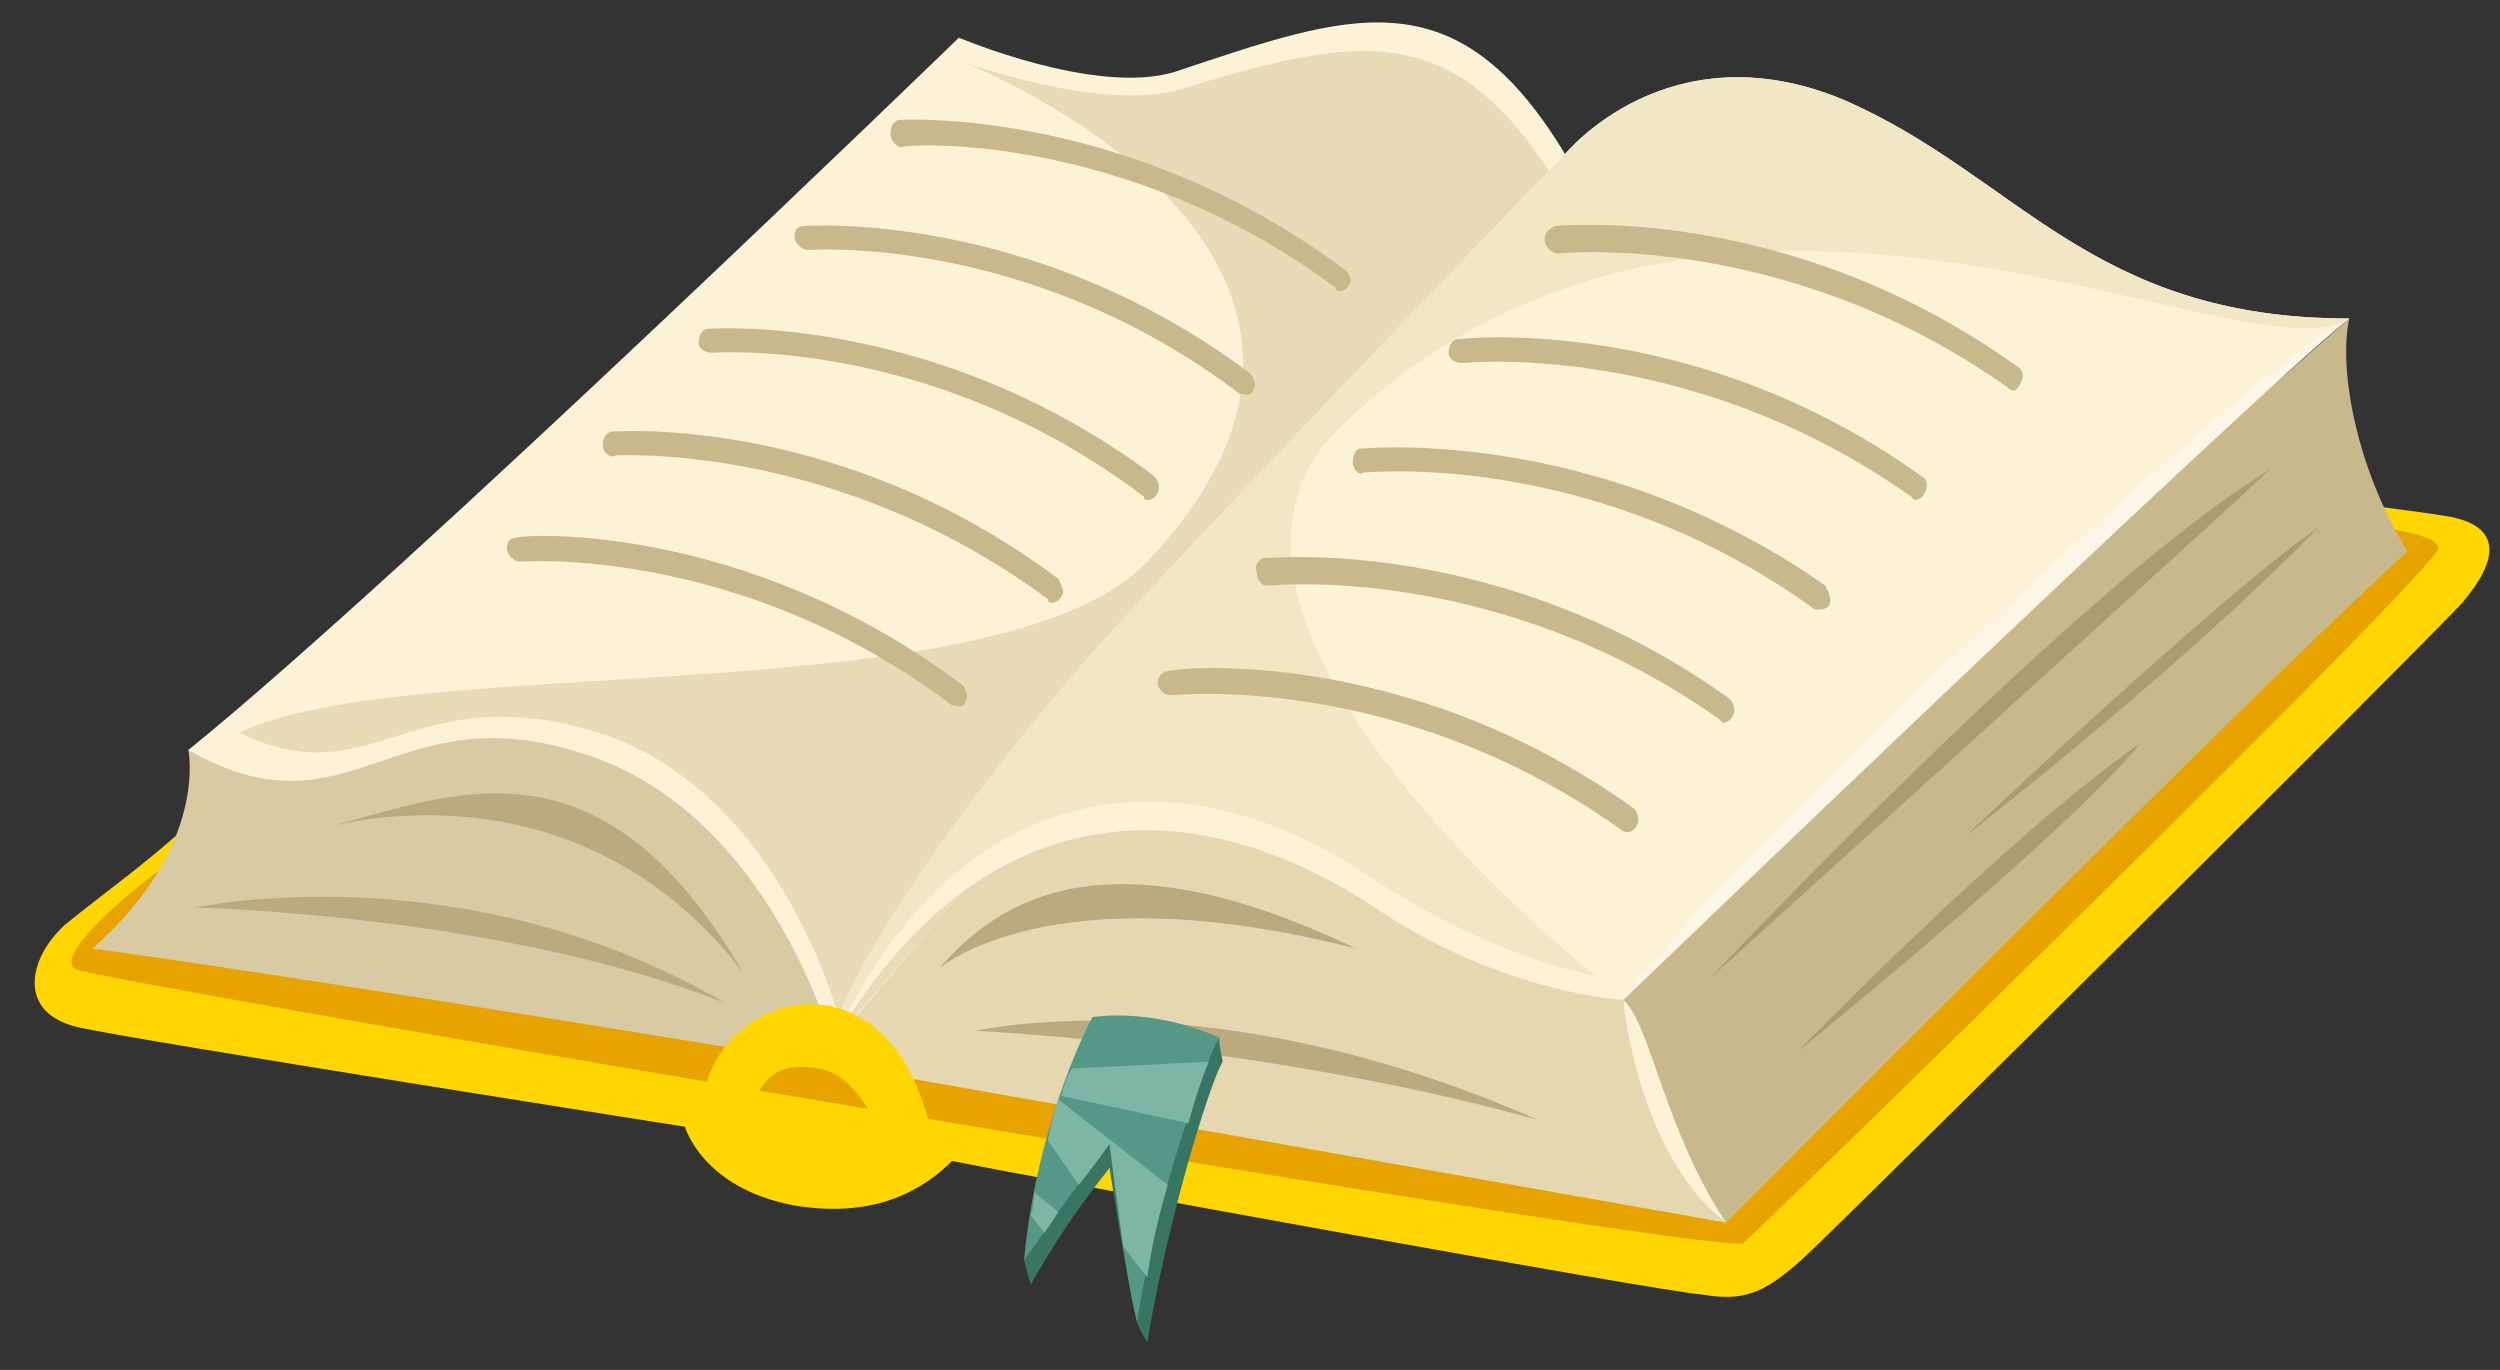 <svg version="1.2" xmlns="http://www.w3.org/2000/svg" viewBox="0 0 73 40" width="73" height="40">
	<rect x="0" y="0" width="73" height="40" fill="#333333" stroke="none"/>
	<title>&lt;Group&gt;</title>
	<style>
		.s0 { fill: #ffd600 } 
		.s1 { fill: #e7a400 } 
		.s2 { fill: #d8caa2 } 
		.s3 { fill: #e5d8b1 } 
		.s4 { fill: #fcf2d5 } 
		.s5 { fill: #e7dbb8 } 
		.s6 { fill: #f1e7c5 } 
		.s7 { fill: #c8b98c } 
		.s8 { fill: #bbaa7d } 
		.s9 { fill: #ac9c71 } 
		.s10 { fill: #fcf6e6 } 
		.s11 { fill: #397563 } 
		.s12 { fill: #549885 } 
		.s13 { fill: #7eb6a6 } 
	</style>
	<g id="&lt;Group&gt;">
		<g id="&lt;Group&gt;">
			<path id="&lt;Path&gt;" class="s0" d="m65.9 14.4c0 0 4 0.4 5.7 0.7 1.4 0.3 1.4 1.2 0.3 2.5-1.2 1.3-17.8 17.8-19.2 19.1-1.2 1.1-1.8 1.3-3 1.1-1.3-0.1-18.9-3.3-21.9-3.9-0.8 0.8-2.2 1.7-4.6 1.3-2.7-0.5-3.2-2.3-3.2-2.3 0 0-15.9-2.5-17.7-2.9-1.8-0.4-1.5-2-0.4-3 1.1-0.9 2.4-1.8 3.8-3.1z"/>
			<path id="&lt;Path&gt;" class="s1" d="m68.6 15.3c0 0 2.6 0.2 2.6 0.7 0.1 0.5-19.8 19.9-20.3 20.3-0.6 0.4-47.8-7.6-48.7-8-0.8-0.5 2.8-3.2 2.9-3.2z"/>
			<g id="&lt;Group&gt;">
				<path id="&lt;Path&gt;" class="s2" d="m19.7 21.5c4.3 2.6 4.6 9 4.6 9l-0.5 0.5c0 0-15.1-2.5-21.1-3.3 3.4-3 2.8-5.8 2.8-5.8 0 0 9.9-3 14.2-0.4z"/>
			</g>
			<g id="&lt;Group&gt;">
				<path id="&lt;Path&gt;" class="s3" d="m50.4 35.7l-26.6-4.7c0 0 0-0.8 1.4-2.8 1.3-2 5.9-6.4 11.3-4.7 5.3 1.8 10.9 5.7 10.9 5.7z"/>
			</g>
			<g id="&lt;Group&gt;">
				<path id="&lt;Path&gt;" class="s4" d="m5.5 21.9c6.3-5.1 22.5-20.8 22.5-20.8 0 0 4 1.7 6.3 1 5.1-1.7 8.2-2.9 11.4 2.4-6.1 8.1-21.4 26-21.4 26 0 0-1.8-6.8-7.3-8.5-5.5-1.8-6.8 2.6-11.5-0.1z"/>
			</g>
			<g id="&lt;Group&gt;">
				<path id="&lt;Path&gt;" class="s5" d="m7 21.4c4.8-2.4 22.2-0.5 26.5-5 8.6-9.1-5.4-14.6-5.4-14.6 0 0 4.1 1.5 6.4 0.8 5.2-1.6 7.9-2 10.8 2.5-6.1 8.2-20.7 25-20.7 25 0 0-1.6-6.9-7.1-8.7-5.5-1.7-6.6 1.9-10.5 0z"/>
			</g>
			<g id="&lt;Group&gt;">
				<path id="&lt;Path&gt;" class="s4" d="m24.3 30.5c0-1.5 3.6-7 8.1-12 4.5-4.9 13.3-14 13.3-14 0 0 3-3.7 8.1-1.6 5.1 2.2 7.2 6.4 14.8 6.4-7.6 5.4-21.2 19.9-21.2 19.9 0 0-3.5-0.2-7.1-2.6-5.8-3.9-11.9-3.2-16 3.9z"/>
			</g>
			<g id="&lt;Group&gt;">
				<path id="&lt;Path&gt;" class="s6" d="m24.3 30.5c0-1.5 3.6-7 8.1-12 4.5-4.9 13.3-14 13.3-14 0 0 3-3.7 8.1-1.6 5.1 2.2 7.2 6.4 14.8 6.4-2.9 2-18.3-7.4-29.4 3.1-5.9 5.6 7.4 16.1 7.4 16.1 0 0-3-0.5-6.6-2.9-5.8-3.9-12.2-2.8-15.7 4.9z"/>
			</g>
			<path id="&lt;Path&gt;" class="s0" d="m21.7 32.6c0.5-0.5 0.5-1.7 2.2-1.4 1.3 0.2 1.9 2.2 1.9 2.2 0 0 0.7 0.9 1.4-0.3-1.2-5.6-6.4-4.2-6.7-0.8 0 0.8 0.8 0.9 1.2 0.3z"/>
			<g id="&lt;Group&gt;">
				<path id="&lt;Path&gt;" class="s7" d="m58.8 11.4q-0.1 0-0.2-0.1c-6.5-4.6-13.1-3.9-13.1-3.9-0.2 0-0.4-0.2-0.4-0.4 0-0.2 0.1-0.3 0.3-0.4 0.1 0 6.8-0.7 13.5 4.1 0.2 0.1 0.2 0.3 0.1 0.5q-0.1 0.2-0.2 0.2z"/>
				<path id="&lt;Path&gt;" class="s7" d="m55.9 14.6q0 0-0.1-0.1c-6.5-4.6-13.1-3.9-13.1-3.9-0.2 0-0.4-0.1-0.4-0.3 0-0.2 0.1-0.4 0.3-0.4 0 0 6.8-0.8 13.5 4 0.2 0.1 0.2 0.3 0.1 0.5q-0.1 0.2-0.3 0.2z"/>
				<path id="&lt;Path&gt;" class="s7" d="m53.1 17.8q-0.1 0-0.1 0c-6.5-4.7-13.1-4-13.2-4-0.1 0.1-0.3-0.1-0.3-0.3 0-0.2 0.1-0.4 0.2-0.4 0.1 0 6.9-0.7 13.6 4 0.1 0.2 0.2 0.4 0.1 0.6q-0.1 0.1-0.3 0.1z"/>
				<path id="&lt;Path&gt;" class="s7" d="m50.3 21.1q-0.1-0.1-0.1-0.1c-6.5-4.6-13.1-3.9-13.2-3.9-0.2 0-0.3-0.2-0.3-0.4-0.1-0.2 0.1-0.4 0.2-0.4 0.1 0 6.9-0.7 13.6 4.1 0.1 0.1 0.2 0.3 0.1 0.5q-0.1 0.2-0.3 0.2z"/>
				<path id="&lt;Path&gt;" class="s7" d="m47.5 24.3q-0.1 0-0.2-0.1c-6.5-4.6-13-3.9-13.1-3.9-0.2 0-0.3-0.1-0.4-0.3 0-0.2 0.1-0.4 0.3-0.4 0.1-0.1 6.9-0.8 13.6 4 0.1 0.1 0.2 0.3 0.1 0.5q-0.1 0.2-0.3 0.2z"/>
			</g>
			<g id="&lt;Group&gt;">
				<path id="&lt;Path&gt;" class="s7" d="m39.1 8.5q-0.1 0-0.1-0.1c-6.2-4.6-12.6-4.2-12.7-4.1-0.1 0-0.3-0.2-0.3-0.4 0-0.2 0.1-0.4 0.3-0.4 0 0 6.6-0.4 13 4.4 0.1 0.1 0.2 0.3 0.1 0.4q-0.1 0.2-0.3 0.2z"/>
				<path id="&lt;Path&gt;" class="s7" d="m36.3 11.5q-0.1 0-0.1 0c-6.2-4.7-12.6-4.2-12.6-4.2-0.2 0-0.4-0.2-0.4-0.4 0-0.2 0.1-0.3 0.3-0.3 0 0 6.6-0.5 13 4.3 0.1 0.1 0.2 0.3 0.1 0.5q-0.1 0.2-0.3 0.1z"/>
				<path id="&lt;Path&gt;" class="s7" d="m33.5 14.6q-0.1 0-0.1-0.1c-6.2-4.7-12.6-4.2-12.6-4.2-0.2 0-0.4-0.1-0.4-0.3 0-0.2 0.1-0.4 0.3-0.4 0 0 6.6-0.5 13 4.3 0.1 0.1 0.2 0.3 0.1 0.5q-0.1 0.2-0.3 0.2z"/>
				<path id="&lt;Path&gt;" class="s7" d="m30.7 17.6q-0.1 0-0.1-0.1c-6.2-4.6-12.6-4.2-12.6-4.2-0.2 0.1-0.4-0.1-0.4-0.3 0-0.2 0.1-0.4 0.3-0.4 0.1 0 6.6-0.5 13 4.3 0.1 0.2 0.2 0.4 0.1 0.5q-0.1 0.2-0.3 0.2z"/>
				<path id="&lt;Path&gt;" class="s7" d="m27.9 20.6q-0.1 0-0.1 0c-6.2-4.7-12.6-4.2-12.6-4.2-0.2 0-0.4-0.2-0.4-0.4 0-0.2 0.1-0.3 0.3-0.3 0.1-0.1 6.6-0.5 13 4.3 0.1 0.1 0.2 0.3 0.1 0.5q-0.1 0.2-0.3 0.1z"/>
			</g>
			<g id="&lt;Group&gt;">
				<path id="&lt;Path&gt;" class="s8" d="m9.4 24.2c3.8-1 8.1-3 12.3 4.2-5-6.5-12.3-4.2-12.3-4.2z"/>
			</g>
			<path id="&lt;Path&gt;" class="s8" d="m5.7 26.5c0 0 7.8-1.7 15.5 2.8-6.5-2.6-15.5-2.8-15.5-2.8z"/>
			<path id="&lt;Path&gt;" class="s8" d="m27.4 28.3c1.5-1.7 4.5-4.3 12.2-0.6-9-2.3-12.2 0.6-12.2 0.6z"/>
			<path id="&lt;Path&gt;" class="s8" d="m28.5 30.1c0 0 6.9-1.6 16.4 2.6-7.9-2.2-16.4-2.6-16.4-2.6z"/>
			<g id="&lt;Group&gt;">
				<path id="&lt;Path&gt;" class="s7" d="m68.6 9.3c-0.3 1.3 0.1 4.2 1.7 6.8-4.4 4-19.9 19.6-19.9 19.6 0 0-2-1.3-3-6.5 4.9-5.7 21.2-19.9 21.2-19.9z"/>
			</g>
			<path id="&lt;Path&gt;" class="s9" d="m49.9 28.6c0 0 10.9-11.6 16.4-14.9-3.8 3.5-16.4 14.9-16.4 14.9z"/>
			<path id="&lt;Path&gt;" class="s9" d="m57.4 24.4c0 0 7.4-7 10.3-9-4.2 4.3-10.3 9-10.3 9z"/>
			<path id="&lt;Path&gt;" class="s9" d="m52.5 30.7c0 0 6.1-6.3 10-9-2.1 2.6-10 9-10 9z"/>
			<g id="&lt;Group&gt;">
				<path id="&lt;Path&gt;" class="s10" d="m47.4 29.2c1.6-2.6 17.8-18.2 21.2-19.9-3.1 2.5-21.2 19.9-21.2 19.9z"/>
			</g>
			<g id="&lt;Group&gt;">
				<g id="&lt;Group&gt;">
					<path id="&lt;Path&gt;" class="s11" d="m35.6 30.3c0 0.3 0.1 0.6 0.1 0.7-0.4 0.7-1.6 4.6-2.2 8.2-0.1-0.2-0.2-0.3-0.3-0.6-0.4-1.8-0.8-4.5-0.8-4.5-1.1 1.4-1.6 2.2-2.3 3.4-0.1-0.3-0.2-0.7-0.2-0.7 0 0 3.7-6.5 5.7-6.5z"/>
				</g>
				<g id="&lt;Group&gt;">
					<path id="&lt;Path&gt;" class="s12" d="m35.6 30.3c-0.4 0.7-1.8 4.5-2.4 8.3-0.4-1.6-0.8-5.2-0.8-5.2-1.2 1.5-1.7 2.3-2.5 3.4 0.4-4.2 2-7.1 2-7.1 0 0 1.7-0.3 3.7 0.6z"/>
				</g>
				<g id="&lt;Group&gt;">
					<g id="&lt;Group&gt;">
						<path id="&lt;Path&gt;" class="s13" d="m33.5 37.3l-0.7-0.9c-0.2-1.5-0.4-3-0.4-3q-0.5 0.7-0.9 1.2l-0.9-1.3q0.1-0.6 0.3-1.2l3.2 2.5q-0.4 1.3-0.6 2.7z"/>
						<path id="&lt;Path&gt;" class="s13" d="m35.3 31q-0.3 0.7-0.6 1.8l-3.7-0.8q0.1-0.5 0.3-0.8z"/>
						<path id="&lt;Path&gt;" class="s13" d="m30.5 36l-0.4-0.5q0.1-0.3 0.1-0.7c0.2 0.2 0.5 0.4 0.7 0.6q-0.2 0.3-0.4 0.6z"/>
					</g>
				</g>
			</g>
			<g id="&lt;Group&gt;">
				<path id="&lt;Path&gt;" class="s4" d="m47.4 29.2c0.8 0.7 1.2 3.8 3 6.5-2.6-2-3-6.5-3-6.5z"/>
			</g>
		</g>
	</g>
</svg>